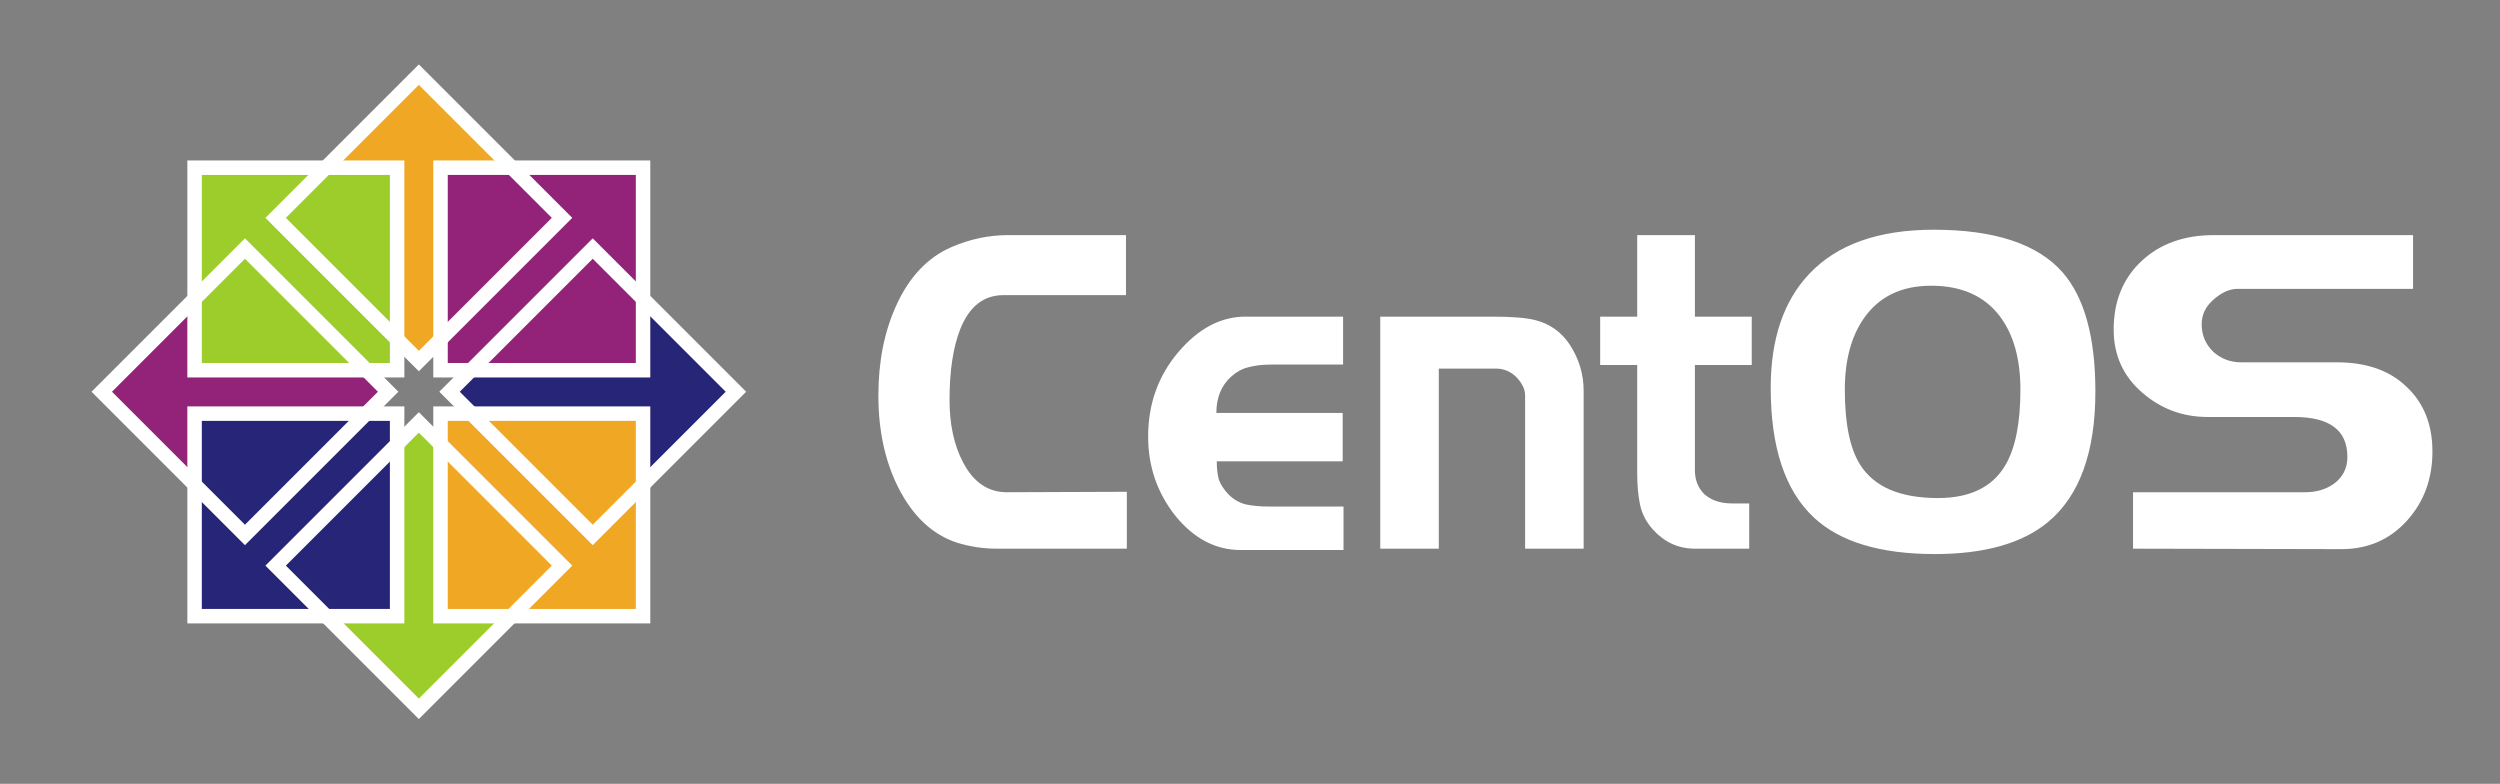 <?xml version="1.0" encoding="UTF-8" standalone="no"?>
<!-- Created with Inkscape (http://www.inkscape.org/) -->
<svg
   xmlns:dc="http://purl.org/dc/elements/1.1/"
   xmlns:cc="http://creativecommons.org/ns#"
   xmlns:rdf="http://www.w3.org/1999/02/22-rdf-syntax-ns#"
   xmlns:svg="http://www.w3.org/2000/svg"
   xmlns="http://www.w3.org/2000/svg"
   xmlns:sodipodi="http://sodipodi.sourceforge.net/DTD/sodipodi-0.dtd"
   xmlns:inkscape="http://www.inkscape.org/namespaces/inkscape"
   width="185"
   height="58"
   id="svg2897"
   sodipodi:version="0.32"
   inkscape:version="0.46"
   sodipodi:docname="centos-logo-white.svg"
   inkscape:output_extension="org.inkscape.output.svg.inkscape"
   version="1.0">
  <rect width="100%" height="100%" fill="#808080" stroke="none"/>
  <defs
     id="defs2899">
    <clipPath
       clipPathUnits="userSpaceOnUse"
       id="clipPath4429">
      <g
         transform="matrix(0.995,0,0,1,1.786,0)"
         id="g4431">
        <path
           sodipodi:nodetypes="ccccccccc"
           style="fill:#efa724;fill-opacity:1;fill-rule:evenodd;stroke:none;stroke-width:30;stroke-linecap:round;stroke-linejoin:round;marker:none;marker-start:none;marker-mid:none;marker-end:none;stroke-miterlimit:4;stroke-dasharray:none;stroke-dashoffset:0;stroke-opacity:1;visibility:visible;display:inline;overflow:visible"
           d="M 322.541,2800.938 L 318.106,2806.667 L 313.671,2800.938 L 313.671,2757.795 L 294.732,2757.795 L 318.106,2732.258 L 341.238,2757.795 L 322.541,2757.795 L 322.541,2800.938 z"
           id="path4433" />
      </g>
    </clipPath>
    <inkscape:perspective
       sodipodi:type="inkscape:persp3d"
       inkscape:vp_x="0 : 526.18109 : 1"
       inkscape:vp_y="0 : 1000 : 0"
       inkscape:vp_z="744.09448 : 526.18109 : 1"
       inkscape:persp3d-origin="372.04724 : 350.78739 : 1"
       id="perspective2905" />
  </defs>
  <sodipodi:namedview
     id="base"
     pagecolor="#ffffff"
     bordercolor="#666666"
     borderopacity="1.0"
     gridtolerance="10000"
     guidetolerance="10"
     objecttolerance="10"
     inkscape:pageopacity="0.0"
     inkscape:pageshadow="2"
     inkscape:zoom="3.3744707"
     inkscape:cx="47.275177"
     inkscape:cy="39.84331"
     inkscape:document-units="px"
     inkscape:current-layer="layer1"
     showgrid="true"
     inkscape:window-width="1360"
     inkscape:window-height="693"
     inkscape:window-x="0"
     inkscape:window-y="25"
     showborder="true"
     inkscape:showpageshadow="false"
     showguides="true"
     inkscape:guide-bbox="true">
    <inkscape:grid
       type="xygrid"
       id="grid3843"
       visible="true"
       enabled="true" />
    <sodipodi:guide
       orientation="0,1"
       position="89.219,0"
       id="guide3853" />
    <sodipodi:guide
       orientation="0,1"
       position="68.455,58"
       id="guide3855" />
    <sodipodi:guide
       orientation="1,0"
       position="0,27.189"
       id="guide3857" />
    <sodipodi:guide
       orientation="1,0"
       position="185,28.196"
       id="guide3859" />
    <sodipodi:guide
       orientation="1,0"
       position="190,32.598"
       id="guide2437" />
    <sodipodi:guide
       orientation="0,1"
       position="0,53"
       id="guide2439" />
    <sodipodi:guide
       orientation="0,1"
       position="0,5"
       id="guide2441" />
    <sodipodi:guide
       orientation="1,0"
       position="5,0"
       id="guide2443" />
    <sodipodi:guide
       orientation="1,0"
       position="180,23.05"
       id="guide2445" />
  </sodipodi:namedview>
  <g
     inkscape:label="Layer 1"
     inkscape:groupmode="layer"
     id="layer1"
     transform="translate(919.754,-549.041)">
    <rect
       style="opacity:0;fill:#ffffff;fill-opacity:1;fill-rule:nonzero;stroke:none;stroke-width:1;stroke-linecap:round;stroke-linejoin:round;marker:none;marker-start:none;marker-mid:none;marker-end:none;stroke-miterlimit:4;stroke-dasharray:none;stroke-dashoffset:0;stroke-opacity:1;visibility:visible;display:inline;overflow:visible;enable-background:accumulate"
       id="CENTOSARTWORK"
       width="190"
       height="58"
       x="-919.754"
       y="549.041"
       inkscape:label="#rect3427" />
    <g
       id="g9335"
       transform="matrix(6.7733333e-2,0,0,6.7733333e-2,-904.071,503.276)"
       inkscape:export-filename="/home/al/Desktop/CentOS/Symbol Construction/CentOSSymbol_20.png"
       inkscape:export-xdpi="28.883154"
       inkscape:export-ydpi="28.883154"
       inkscape:label="#g9335">
      <g
         transform="matrix(1.181,0,0,1.181,586.421,-1141.372)"
         id="g13583"
         inkscape:export-filename="/home/al/Desktop/CentOSSymbol_Final.png"
         inkscape:export-xdpi="50.799999"
         inkscape:export-ydpi="50.799999">
        <g
           id="g13467"
           transform="translate(-556.833,-494.556)">
          <g
             id="g13395"
             transform="matrix(0,-3.777,3.777,0,-6968.629,3636.305)">
            <g
               transform="translate(16.28,-899.167)"
               id="g13397">
              <g
                 id="g13399"
                 transform="matrix(1.067,0,0,1,-26.936,-4.1328125e-5)">
                <path
                   id="path13401"
                   d="M 323.367,2798.161 L 317.96,2803.962 L 312.554,2798.161 L 312.554,2757.335 L 294.541,2757.335 L 317.96,2732.437 L 340.985,2757.335 L 323.367,2757.335 L 323.367,2798.161 z"
                   style="fill:#932279;fill-opacity:1;fill-rule:evenodd;stroke:none;stroke-width:30;stroke-linecap:round;stroke-linejoin:round;marker:none;marker-start:none;marker-mid:none;marker-end:none;stroke-miterlimit:4;stroke-dasharray:none;stroke-dashoffset:0;stroke-opacity:1;visibility:visible;display:inline;overflow:visible"
                   sodipodi:nodetypes="ccccccccc" />
              </g>
              <g
                 transform="matrix(1.072,0,0,1,-28.851,-4.1328125e-5)"
                 id="g13405"
                 clip-path="url(#clipPath4429)" />
            </g>
          </g>
          <g
             transform="matrix(3.777,0,0,3.777,-988.71,-4824.494)"
             id="g13407">
            <g
               id="g13409"
               transform="translate(16.28,-899.167)">
              <g
                 transform="matrix(1.067,0,0,1,-26.936,-4.1328125e-5)"
                 id="g13411">
                <path
                   sodipodi:nodetypes="ccccccccc"
                   style="fill:#efa724;fill-opacity:1;fill-rule:evenodd;stroke:none;stroke-width:30;stroke-linecap:round;stroke-linejoin:round;marker:none;marker-start:none;marker-mid:none;marker-end:none;stroke-miterlimit:4;stroke-dasharray:none;stroke-dashoffset:0;stroke-opacity:1;visibility:visible;display:inline;overflow:visible"
                   d="M 323.367,2798.161 L 317.96,2803.962 L 312.554,2798.161 L 312.554,2757.335 L 294.541,2757.335 L 317.96,2732.437 L 340.985,2757.335 L 323.367,2757.335 L 323.367,2798.161 z"
                   id="path13413" />
              </g>
              <g
                 clip-path="url(#clipPath4429)"
                 id="g13417"
                 transform="matrix(1.072,0,0,1,-28.851,-4.1328125e-5)" />
            </g>
          </g>
          <g
             id="g13419"
             transform="matrix(0,3.777,-3.777,0,10868.313,1216.913)">
            <g
               transform="matrix(1.067,0,0,1,-26.936,-4.1328125e-5)"
               id="g13421">
              <path
                 sodipodi:nodetypes="ccccccccc"
                 style="fill:#262577;fill-opacity:1;fill-rule:evenodd;stroke:none;stroke-width:30;stroke-linecap:round;stroke-linejoin:round;marker:none;marker-start:none;marker-mid:none;marker-end:none;stroke-miterlimit:4;stroke-dasharray:none;stroke-dashoffset:0;stroke-opacity:1;visibility:visible;display:inline;overflow:visible"
                 d="M 323.367,2798.161 L 317.96,2803.962 L 312.554,2798.161 L 312.554,2757.335 L 294.541,2757.335 L 317.96,2732.437 L 340.985,2757.335 L 323.367,2757.335 L 323.367,2798.161 z"
                 id="path13423" />
            </g>
            <g
               clip-path="url(#clipPath4429)"
               id="g13427"
               transform="matrix(1.072,0,0,1,-28.851,-4.1328125e-5)" />
          </g>
          <g
             transform="matrix(-3.777,0,0,-3.777,1492.17,9616.223)"
             id="g13429">
            <g
               id="g13431"
               transform="translate(16.28,-899.167)">
              <g
                 transform="matrix(1.067,0,0,1,-26.936,-4.1328125e-5)"
                 id="g13433">
                <path
                   sodipodi:nodetypes="ccccccccc"
                   style="fill:#9ccd2a;fill-opacity:1;fill-rule:evenodd;stroke:none;stroke-width:30;stroke-linecap:round;stroke-linejoin:round;marker:none;marker-start:none;marker-mid:none;marker-end:none;stroke-miterlimit:4;stroke-dasharray:none;stroke-dashoffset:0;stroke-opacity:1;visibility:visible;display:inline;overflow:visible"
                   d="M 323.367,2798.161 L 317.96,2803.962 L 312.554,2798.161 L 312.554,2757.335 L 294.541,2757.335 L 317.96,2732.437 L 340.985,2757.335 L 323.367,2757.335 L 323.367,2798.161 z"
                   id="path13435" />
              </g>
              <g
                 clip-path="url(#clipPath4429)"
                 id="g13439"
                 transform="matrix(1.072,0,0,1,-28.851,-4.1328125e-5)" />
            </g>
          </g>
          <g
             transform="matrix(3.777,0,0,3.777,-2493.849,-6445.18)"
             id="g13441">
            <rect
               style="fill:#9ccd2a;fill-opacity:1;stroke:#ffffff;stroke-width:3.543;stroke-linecap:butt;stroke-linejoin:miter;stroke-miterlimit:4;stroke-dasharray:none;stroke-dashoffset:0;stroke-opacity:1"
               id="rect13443"
               width="49.606"
               height="49.606"
               x="671.984"
               y="2285.789" />
            <rect
               y="2285.789"
               x="732.221"
               height="49.606"
               width="49.606"
               id="rect13445"
               style="fill:#932279;fill-opacity:1;stroke:#ffffff;stroke-width:3.543;stroke-linecap:butt;stroke-linejoin:miter;stroke-miterlimit:4;stroke-dasharray:none;stroke-dashoffset:0;stroke-opacity:1" />
            <rect
               style="fill:#efa724;fill-opacity:1;stroke:#ffffff;stroke-width:3.543;stroke-linecap:butt;stroke-linejoin:miter;stroke-miterlimit:4;stroke-dasharray:none;stroke-dashoffset:0;stroke-opacity:1"
               id="rect13447"
               width="49.606"
               height="49.606"
               x="732.221"
               y="2346.026" />
            <rect
               y="2346.026"
               x="671.984"
               height="49.606"
               width="49.606"
               id="rect13449"
               style="fill:#262577;fill-opacity:1;stroke:#ffffff;stroke-width:3.543;stroke-linecap:butt;stroke-linejoin:miter;stroke-miterlimit:4;stroke-dasharray:none;stroke-dashoffset:0;stroke-opacity:1" />
          </g>
          <rect
             y="1664.69"
             x="-1723.575"
             height="187.367"
             width="187.367"
             id="rect13459"
             style="fill:none;fill-opacity:1;stroke:#ffffff;stroke-width:13.383;stroke-linecap:butt;stroke-linejoin:miter;stroke-miterlimit:4;stroke-dasharray:none;stroke-dashoffset:0;stroke-opacity:1"
             transform="matrix(0.707,-0.707,0.707,0.707,0,0)" />
          <rect
             style="fill:none;fill-opacity:1;stroke:#ffffff;stroke-width:13.383;stroke-linecap:butt;stroke-linejoin:miter;stroke-miterlimit:4;stroke-dasharray:none;stroke-dashoffset:0;stroke-opacity:1"
             id="rect13461"
             width="187.367"
             height="187.367"
             x="-1496.057"
             y="1664.69"
             transform="matrix(0.707,-0.707,0.707,0.707,0,0)" />
          <rect
             y="1892.207"
             x="-1496.057"
             height="187.367"
             width="187.367"
             id="rect13463"
             style="fill:none;fill-opacity:1;stroke:#ffffff;stroke-width:13.383;stroke-linecap:butt;stroke-linejoin:miter;stroke-miterlimit:4;stroke-dasharray:none;stroke-dashoffset:0;stroke-opacity:1"
             transform="matrix(0.707,-0.707,0.707,0.707,0,0)" />
          <rect
             style="fill:none;fill-opacity:1;stroke:#ffffff;stroke-width:13.383;stroke-linecap:butt;stroke-linejoin:miter;stroke-miterlimit:4;stroke-dasharray:none;stroke-dashoffset:0;stroke-opacity:1"
             id="rect13465"
             width="187.367"
             height="187.367"
             x="-1723.575"
             y="1892.207"
             transform="matrix(0.707,-0.707,0.707,0.707,0,0)" />
        </g>
      </g>
    </g>
    <path
       style="font-size:72.705px;font-style:normal;font-variant:normal;font-weight:200;font-stretch:normal;text-align:start;line-height:125%;writing-mode:lr-tb;text-anchor:start;fill:#ffffff;fill-opacity:1;stroke:none;stroke-width:2.48;stroke-linecap:butt;stroke-linejoin:miter;stroke-miterlimit:4;stroke-dasharray:none;stroke-opacity:1;display:inline;font-family:Denmark;-inkscape-font-specification:Denmark Ultra-Light"
       clip-path="none"
       d="M -836.369,589.643 L -845.998,589.643 C -846.974,589.643 -847.94,589.5 -848.896,589.212 C -850.745,588.616 -852.209,587.246 -853.289,585.102 C -854.266,583.157 -854.754,580.892 -854.754,578.306 C -854.754,575.809 -854.318,573.599 -853.445,571.677 C -852.49,569.555 -851.129,568.107 -849.363,567.334 C -847.992,566.737 -846.59,566.439 -845.157,566.439 L -836.432,566.439 L -836.432,570.881 L -845.499,570.881 C -846.974,570.881 -848.044,571.732 -848.709,573.433 C -849.228,574.759 -849.488,576.494 -849.488,578.638 C -849.488,580.45 -849.155,581.986 -848.491,583.246 C -847.722,584.726 -846.642,585.467 -845.25,585.467 L -836.369,585.433 L -836.369,589.643 M -820.334,589.743 L -827.937,589.743 C -829.785,589.743 -831.395,588.903 -832.766,587.223 C -834.117,585.522 -834.792,583.566 -834.792,581.356 C -834.792,578.947 -834.054,576.87 -832.58,575.124 C -831.084,573.356 -829.422,572.472 -827.594,572.472 L -820.365,572.472 L -820.365,576.019 L -825.662,576.019 C -826.327,576.019 -826.898,576.085 -827.376,576.218 C -827.833,576.328 -828.259,576.56 -828.653,576.914 C -829.38,577.577 -829.744,578.472 -829.744,579.599 L -820.396,579.599 L -820.396,583.179 L -829.713,583.179 C -829.713,583.71 -829.661,584.163 -829.557,584.538 C -829.432,584.892 -829.193,585.257 -828.84,585.632 C -828.487,585.986 -828.072,586.229 -827.594,586.362 C -827.095,586.472 -826.493,586.527 -825.787,586.527 L -820.334,586.527 L -820.334,589.743 M -802.564,589.643 L -806.896,589.643 L -806.896,578.339 C -806.896,578.052 -806.958,577.798 -807.083,577.577 C -807.207,577.334 -807.384,577.102 -807.612,576.881 C -808.028,576.505 -808.506,576.317 -809.046,576.317 L -813.283,576.317 L -813.283,589.643 L -817.615,589.643 L -817.615,572.472 L -809.326,572.472 C -807.851,572.472 -806.781,572.56 -806.117,572.737 C -805.078,573.002 -804.247,573.588 -803.624,574.494 C -802.918,575.555 -802.564,576.715 -802.564,577.975 L -802.564,589.643 M -790.125,576.052 L -794.331,576.052 L -794.331,583.842 C -794.331,584.549 -794.103,585.135 -793.646,585.599 C -793.126,586.063 -792.441,586.295 -791.589,586.295 L -790.312,586.295 L -790.312,589.643 L -794.331,589.643 C -795.536,589.643 -796.564,589.179 -797.416,588.251 C -797.915,587.699 -798.237,587.091 -798.382,586.428 C -798.527,585.765 -798.6,584.98 -798.6,584.074 L -798.6,576.052 L -801.342,576.052 L -801.342,572.472 L -798.6,572.472 L -798.6,566.439 L -794.331,566.439 L -794.331,572.472 L -790.125,572.472 L -790.125,576.052 M -764.696,578.008 C -764.696,582.516 -765.87,585.743 -768.217,587.688 C -770.129,589.257 -772.912,590.041 -776.568,590.041 C -780.619,590.041 -783.611,589.135 -785.543,587.323 C -787.661,585.334 -788.721,582.141 -788.721,577.743 C -788.721,574.141 -787.776,571.334 -785.885,569.323 C -783.829,567.135 -780.754,566.041 -776.662,566.041 C -772.154,566.041 -768.976,567.091 -767.127,569.19 C -765.506,571.047 -764.696,573.986 -764.696,578.008 M -770.243,577.875 C -770.243,575.599 -770.752,573.787 -771.77,572.439 C -772.912,570.936 -774.605,570.185 -776.849,570.185 C -779.051,570.185 -780.713,570.991 -781.834,572.605 C -782.769,573.953 -783.237,575.71 -783.237,577.875 C -783.237,580.373 -782.863,582.218 -782.115,583.411 C -781.076,585.069 -779.155,585.897 -776.35,585.897 C -773.982,585.897 -772.32,585.091 -771.365,583.478 C -770.617,582.218 -770.243,580.351 -770.243,577.875 M -739.754,582.45 C -739.754,584.483 -740.388,586.196 -741.655,587.588 C -742.922,588.98 -744.532,589.677 -746.485,589.677 L -761.909,589.643 L -761.909,585.467 L -749.196,585.467 C -748.344,585.467 -747.627,585.257 -747.045,584.837 C -746.381,584.351 -746.048,583.688 -746.048,582.848 C -746.048,580.881 -747.357,579.898 -749.975,579.897 L -756.394,579.897 C -758.242,579.898 -759.863,579.29 -761.255,578.074 C -762.646,576.859 -763.342,575.312 -763.342,573.433 C -763.342,571.356 -762.667,569.677 -761.317,568.395 C -759.946,567.091 -758.149,566.439 -755.926,566.439 L -741.187,566.439 L -741.187,570.417 L -754.181,570.417 C -754.763,570.417 -755.355,570.682 -755.957,571.212 C -756.539,571.721 -756.83,572.328 -756.83,573.036 C -756.83,573.831 -756.549,574.505 -755.988,575.058 C -755.407,575.588 -754.711,575.853 -753.901,575.853 L -746.827,575.853 C -744.625,575.853 -742.901,576.461 -741.655,577.677 C -740.388,578.87 -739.754,580.461 -739.754,582.45"
       id="path3841"
       inkscape:label="" />
  </g>
</svg>

